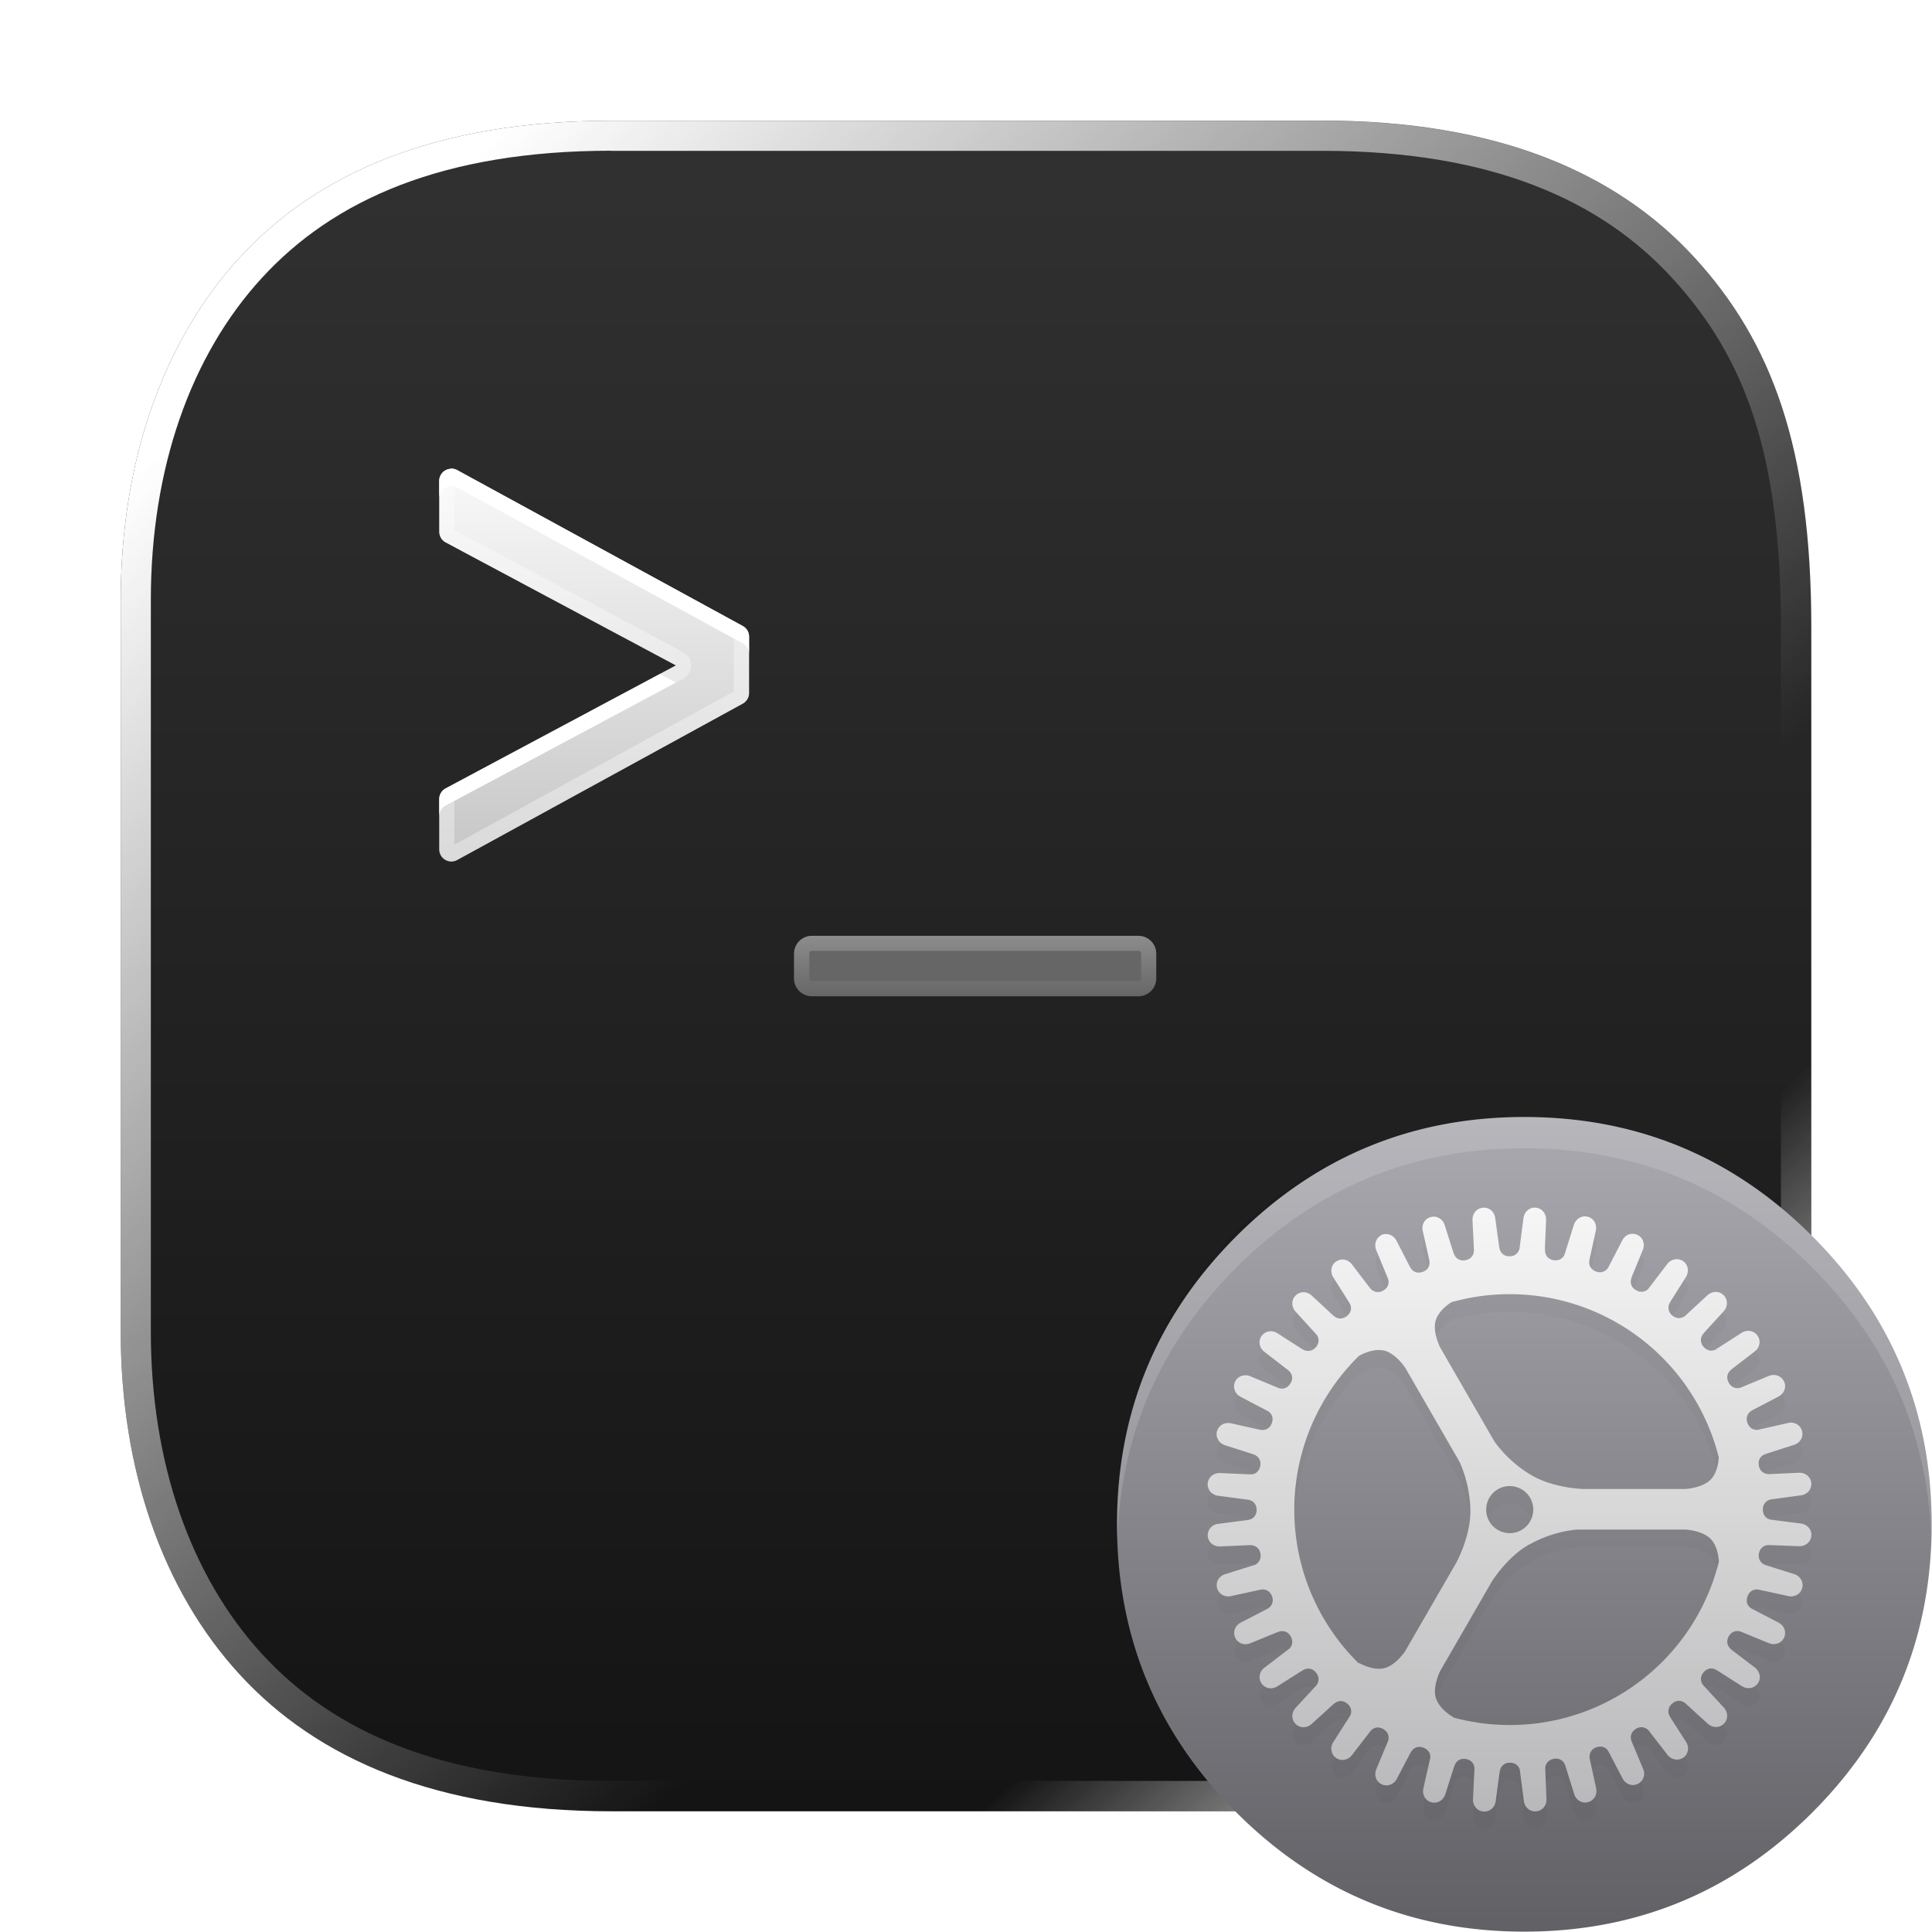 <svg width="64" height="64" version="1.1" viewBox="0 0 16.933 16.933" xmlns="http://www.w3.org/2000/svg" xmlns:xlink="http://www.w3.org/1999/xlink">
 <defs>
  <filter id="b" x="-.06" y="-.06" width="1.12" height="1.12" color-interpolation-filters="sRGB">
   <feGaussianBlur stdDeviation=".65"/>
  </filter>
  <filter id="filter19" x="-.051" y="-.045" width="1.102" height="1.091" color-interpolation-filters="sRGB">
   <feGaussianBlur stdDeviation="0.058"/>
  </filter>
  <linearGradient id="linearGradient14" x1="8.547" x2="8.547" y1="8.202" y2="8.731" gradientUnits="userSpaceOnUse">
   <stop stop-color="#ffffff" offset="0"/>
   <stop stop-color="#ffffff" stop-opacity="0" offset="1"/>
  </linearGradient>
  <filter id="filter14" x="-.028" y="-.168" width="1.056" height="1.336" color-interpolation-filters="sRGB">
   <feGaussianBlur stdDeviation="0.037"/>
  </filter>
  <linearGradient id="linearGradient16" x1="5.207" x2="5.207" y1="4.109" y2="7.552" gradientUnits="userSpaceOnUse">
   <stop stop-color="#f9f9f9" offset="0"/>
   <stop stop-color="#c6c6c6" offset="1"/>
  </linearGradient>
  <filter id="filter8" x="-.012" y="-.012" width="1.024" height="1.024" color-interpolation-filters="sRGB">
   <feGaussianBlur stdDeviation="0.074"/>
  </filter>
  <linearGradient id="linearGradient7" x1="2.598" x2="10.583" y1="2.836" y2="11.312" gradientUnits="userSpaceOnUse" xlink:href="#linearGradient6"/>
  <linearGradient id="linearGradient6">
   <stop stop-color="#ffffff" offset="0"/>
   <stop stop-color="#ffffff" stop-opacity="0" offset="1"/>
  </linearGradient>
  <linearGradient id="linearGradient8" x1="15.081" x2="12.7" y1="14.816" y2="12.171" gradientUnits="userSpaceOnUse" xlink:href="#linearGradient6"/>
  <linearGradient id="linearGradient3" x1="8.466" x2="8.466" y1="1.058" y2="15.875" gradientUnits="userSpaceOnUse">
   <stop stop-color="#323131" offset="0"/>
   <stop stop-color="#141414" offset="1"/>
  </linearGradient>
  <linearGradient id="linearGradient74" x1="-48.492" x2="-48.492" y1="9.589" y2="54.426" gradientTransform="matrix(.118 0 0 .118 18.956 9.454)" gradientUnits="userSpaceOnUse">
   <stop stop-color="#f6f6f6" offset="0"/>
   <stop stop-color="#b8b8ba" offset="1"/>
  </linearGradient>
  <linearGradient id="linearGradient22" x1="512" x2="512" y1="1.999" y2="1022" gradientTransform="translate(17.991 3.969)" gradientUnits="userSpaceOnUse">
   <stop stop-color="#a9a9af" offset="0"/>
   <stop stop-color="#616065" offset="1"/>
  </linearGradient>
  <filter id="filter23" x="-.075" y="-.075" width="1.15" height="1.15" color-interpolation-filters="sRGB">
   <feGaussianBlur stdDeviation="0.165"/>
  </filter>
 </defs>
 <path d="m5.36 1.058c-1.53 0-2.578 0.456-3.26 1.2-0.679 0.74-1.042 1.8-1.042 3.001v6.415c0 1.201 0.363 2.261 1.042 3.001 0.682 0.744 1.73 1.2 3.26 1.2h6.231c1.53 0 2.578-0.456 3.26-1.2 0.679-0.74 1.024-1.703 1.024-3.001v-6.175c0-1.57-0.345-2.502-1.024-3.242-0.682-0.744-1.73-1.2-3.26-1.2h-4.846z" fill="url(#linearGradient3)"/>
 <g filter="url(#filter8)" style="mix-blend-mode:overlay">
  <path d="m5.36 1.058c-1.53 0-2.578 0.456-3.26 1.2-0.679 0.74-1.042 1.8-1.042 3.001v6.415c0 1.201 0.364 2.261 1.042 3.001 0.682 0.744 1.73 1.2 3.26 1.2h6.231c1.53 0 2.578-0.456 3.26-1.2 0.679-0.74 1.024-1.703 1.024-3.001v-6.174c0-1.57-0.346-2.502-1.024-3.242-0.682-0.744-1.73-1.2-3.26-1.2h-4.846zm-0.001 0.264h6.233c1.477 0 2.437 0.431 3.064 1.115 0.634 0.691 0.953 1.531 0.953 3.062v6.174c0 1.251-0.322 2.134-0.953 2.822-0.627 0.684-1.587 1.114-3.064 1.114h-6.233c-1.477 0-2.437-0.43-3.064-1.114-0.625-0.682-0.973-1.675-0.973-2.822v-6.415c0-1.147 0.347-2.14 0.973-2.822 0.627-0.684 1.587-1.115 3.064-1.115z" fill="url(#linearGradient7)"/>
  <path d="m5.36 1.058c-1.53 0-2.578 0.456-3.26 1.2-0.679 0.74-1.042 1.8-1.042 3.001v6.415c0 1.201 0.364 2.261 1.042 3.001 0.682 0.744 1.73 1.2 3.26 1.2h6.231c1.53 0 2.578-0.456 3.26-1.2 0.679-0.74 1.024-1.703 1.024-3.001v-6.174c0-1.57-0.346-2.502-1.024-3.242-0.682-0.744-1.73-1.2-3.26-1.2h-4.846zm-0.001 0.264h6.233c1.477 0 2.437 0.431 3.064 1.115 0.634 0.691 0.953 1.531 0.953 3.062v6.174c0 1.251-0.322 2.134-0.953 2.822-0.627 0.684-1.587 1.114-3.064 1.114h-6.233c-1.477 0-2.437-0.43-3.064-1.114-0.625-0.682-0.973-1.675-0.973-2.822v-6.415c0-1.147 0.347-2.14 0.973-2.822 0.627-0.684 1.587-1.115 3.064-1.115z" fill="url(#linearGradient8)" stroke-width="1"/>
 </g>
 <g filter="url(#filter8)" opacity=".5" style="mix-blend-mode:overlay">
  <path d="m5.36 1.058c-1.53 0-2.578 0.456-3.26 1.2-0.679 0.74-1.042 1.8-1.042 3.001v6.415c0 1.201 0.364 2.261 1.042 3.001 0.682 0.744 1.73 1.2 3.26 1.2h6.231c1.53 0 2.578-0.456 3.26-1.2 0.679-0.74 1.024-1.703 1.024-3.001v-6.174c0-1.57-0.346-2.502-1.024-3.242-0.682-0.744-1.73-1.2-3.26-1.2h-4.846zm-0.001 0.264h6.233c1.477 0 2.437 0.431 3.064 1.115 0.634 0.691 0.953 1.531 0.953 3.062v6.174c0 1.251-0.322 2.134-0.953 2.822-0.627 0.684-1.587 1.114-3.064 1.114h-6.233c-1.477 0-2.437-0.43-3.064-1.114-0.625-0.682-0.973-1.675-0.973-2.822v-6.415c0-1.147 0.347-2.14 0.973-2.822 0.627-0.684 1.587-1.115 3.064-1.115z" fill="url(#linearGradient7)"/>
  <path d="m5.36 1.058c-1.53 0-2.578 0.456-3.26 1.2-0.679 0.74-1.042 1.8-1.042 3.001v6.415c0 1.201 0.364 2.261 1.042 3.001 0.682 0.744 1.73 1.2 3.26 1.2h6.231c1.53 0 2.578-0.456 3.26-1.2 0.679-0.74 1.024-1.703 1.024-3.001v-6.174c0-1.57-0.346-2.502-1.024-3.242-0.682-0.744-1.73-1.2-3.26-1.2h-4.846zm-0.001 0.264h6.233c1.477 0 2.437 0.431 3.064 1.115 0.634 0.691 0.953 1.531 0.953 3.062v6.174c0 1.251-0.322 2.134-0.953 2.822-0.627 0.684-1.587 1.114-3.064 1.114h-6.233c-1.477 0-2.437-0.43-3.064-1.114-0.625-0.682-0.973-1.675-0.973-2.822v-6.415c0-1.147 0.347-2.14 0.973-2.822 0.627-0.684 1.587-1.115 3.064-1.115z" fill="url(#linearGradient8)" stroke-width="1"/>
 </g>
 <path d="m3.95 4.109a0.106 0.106 0 0 0-0.1 0.104v0.447a0.106 0.106 0 0 0 0.056 0.094l2.018 1.078-2.018 1.078a0.106 0.106 0 0 0-0.056 0.094v0.443a0.106 0.106 0 0 0 0.156 0.091l2.504-1.371a0.106 0.106 0 0 0 0.055-0.092v-0.494a0.106 0.106 0 0 0-0.055-0.094l-2.504-1.367a0.106 0.106 0 0 0-0.056-0.012z" fill="url(#linearGradient16)" stop-color="#000000" stroke-linecap="round" stroke-linejoin="round" style="paint-order:stroke markers fill"/>
 <path d="m7.116 8.202h2.861c0.087 0 0.157 0.07 0.157 0.157v0.216c0 0.087-0.07 0.157-0.157 0.157h-2.861c-0.087 0-0.157-0.07-0.157-0.157v-0.216c0-0.087 0.07-0.157 0.157-0.157z" fill="#666666" stop-color="#000000" stroke-linecap="round" stroke-linejoin="round"/>
 <path d="m7.116 8.202c-0.087 0-0.157 0.07-0.157 0.157v0.216c0 0.087 0.07 0.157 0.157 0.157h2.861c0.087 0 0.157-0.07 0.157-0.157v-0.216c0-0.087-0.07-0.157-0.157-0.157zm-0.006 0.132c0.002-2.912e-4 0.004 0 0.006 0h2.861c0.016 0 0.025 0.009 0.025 0.025v0.214c0 0.016-0.009 0.026-0.025 0.026h-2.861c-0.016 0-0.023-0.01-0.023-0.026v-0.214c0-0.014 0.005-0.023 0.018-0.025z" fill="url(#linearGradient14)" filter="url(#filter14)" opacity=".5" stop-color="#000000" stroke-linecap="round" stroke-linejoin="round"/>
 <path d="m3.95 4.109a0.106 0.106 0 0 0-0.1 0.104v0.447a0.106 0.106 0 0 0 0.056 0.094l2.018 1.078-2.018 1.078a0.106 0.106 0 0 0-0.056 0.094v0.443a0.106 0.106 0 0 0 0.156 0.091l2.504-1.371a0.106 0.106 0 0 0 0.055-0.092v-0.494a0.106 0.106 0 0 0-0.055-0.094l-2.504-1.367a0.106 0.106 0 0 0-0.056-0.012zm-0.007 0.128 0.003 0.002h-0.003zm0.039 0.022 2.449 1.339v0.463l-2.449 1.342v-0.383l2.003-1.07a0.132 0.132 0 0 0 0-0.235l-2.003-1.07v-0.387z" fill="#ffffff" opacity=".35" stop-color="#000000" stroke-linecap="round" stroke-linejoin="round"/>
 <path d="m3.95 4.109a0.106 0.106 0 0 0-0.1 0.104v0.15a0.106 0.106 0 0 1 0.1-0.104 0.106 0.106 0 0 1 0.056 0.012l2.504 1.367a0.106 0.106 0 0 1 0.055 0.092v-0.149a0.106 0.106 0 0 0-0.055-0.094l-2.504-1.367a0.106 0.106 0 0 0-0.056-0.012zm1.833 1.799-1.877 1.002a0.106 0.106 0 0 0-0.056 0.094v0.149a0.106 0.106 0 0 1 0.056-0.093l2.018-1.078-0.141-0.075z" fill="#ffffff" filter="url(#filter19)" stop-color="#000000" stroke-linecap="round" stroke-linejoin="round" style="paint-order:stroke markers fill"/>
 <circle transform="scale(.265)" cx="50" cy="50" r="13" filter="url(#b)" opacity=".25" style="paint-order:stroke markers fill"/>
 <g transform="translate(9.776 9.776)scale(.007)" image-rendering="optimizeSpeed" stroke-width="2.308">
  <path d="m984.88 316.75q-9.292-22.529-20.962-44.139a452 452 0 0 0-13.938-24.203c-21.124-34.252-46.894-66.614-77.311-97.029-99.568-99.568-219.83-149.38-360.67-149.38-140.85 0-261.05 49.811-360.61 149.38-99.569 99.572-149.38 219.78-149.38 360.61s49.811 261.11 149.38 360.67c99.568 99.568 219.78 149.32 360.61 149.32 140.84 0 261.11-49.758 360.67-149.32 54.836-54.89 94.598-116.04 119.23-183.42 20.043-54.943 30.092-113.99 30.092-177.25 0-48.515-5.889-94.598-17.72-138.25a657 657 0 0 0-4.214-14.695 498 498 0 0 0-15.18-42.302z" fill="url(#linearGradient22)"/>
  <path d="m512 1.984c-140.85 0-261.02 49.792-360.58 149.36-99.569 99.572-149.44 219.83-149.44 360.66 0 6.575 0.166 13.113 0.383 19.598 4.434-132.42 54.135-246.13 149.05-341.06 99.56-99.569 219.73-149.36 360.58-149.36 140.84 0 261.09 49.793 360.66 149.36 30.417 30.415 56.198 62.821 77.322 97.073a452 452 0 0 1 13.933 24.192c7.78 14.407 14.782 29.077 20.976 44.096a498 498 0 0 1 15.158 42.336 657 657 0 0 1 4.211 14.699c10.226 37.731 15.997 77.298 17.378 118.66 0.217-6.48 0.383-13.028 0.383-19.598 0-48.515-5.93-94.608-17.761-138.26a657 657 0 0 0-4.211-14.699 498 498 0 0 0-15.158-42.259v-0.077c-6.188-14.997-13.207-29.71-20.976-44.096a452 452 0 0 0-13.933-24.192c-21.124-34.252-46.905-66.658-77.322-97.073-99.568-99.568-219.82-149.36-360.66-149.36z" fill="#ffffff" opacity=".15"/>
 </g>
 <path d="m12.101 10.985c-0.043 0.026-0.059 0.08-0.039 0.128l0.104 0.252 3.1e-5 5.17e-4c0.012 0.041-3e-3 0.077-0.04 0.1-0.043 0.026-0.091 0.017-0.122-0.025l-2e-4 1.15e-4 -0.155-0.203c-0.027-0.036-0.072-0.051-0.112-0.038-0.009 0.003-0.018 0.007-0.027 0.013-0.045 0.032-0.054 0.092-0.024 0.139l0.144 0.228 2.36e-4 4.01e-4c0.021 0.041 0.011 0.081-0.025 0.11-0.036 0.029-0.078 0.03-0.114 6.25e-4 -0.002-0.002-0.004-0.003-0.006-0.005l-0.189-0.175c-0.028-0.026-0.065-0.035-0.099-0.025-0.015 0.004-0.03 0.013-0.042 0.025-0.039 0.039-0.037 0.1 8.3e-5 0.141l0.183 0.201c0.026 0.034 0.024 0.074-3e-3 0.108-0.032 0.039-0.079 0.047-0.124 0.018l-2.83e-4 4.23e-4 -0.215-0.138c-0.026-0.017-0.057-0.021-0.084-0.014-0.021 0.006-0.041 0.019-0.055 0.038-0.032 0.045-0.019 0.105 0.025 0.139l0.211 0.163 1.15e-4 2.01e-4c1.54e-4 1.88e-4 5.19e-4 4.92e-4 6.61e-4 6.68e-4l1.16e-4 2.01e-4c0.035 0.031 0.041 0.073 0.016 0.113-0.023 0.038-0.061 0.054-0.102 0.041l-1.15e-4 -2.01e-4 -0.25-0.104c-0.022-0.009-0.046-0.011-0.068-0.005-0.028 7e-3 -0.052 0.025-0.065 0.053-0.023 0.05-6.26e-4 0.107 0.048 0.132l0.238 0.125 1.15e-4 2.01e-4 2.02e-4 -1.16e-4 2e-4 -1.15e-4 1.14e-4 2e-4c0.038 0.023 0.051 0.062 0.036 0.104-0.016 0.048-0.058 0.071-0.11 0.059l-0.249-0.056c-0.017-0.004-0.033-0.003-0.049 3.67e-4 -0.034 0.008-0.063 0.033-0.073 0.07-0.014 0.053 0.018 0.105 0.07 0.122l0.244 0.078 0.005 0.002c1e-3 3.64e-4 0.002 6.69e-4 0.003 1e-3 0.045 0.017 0.066 0.056 0.057 0.102-0.009 0.043-0.038 0.071-0.08 0.073l-3.19e-4 -8.5e-5 -0.272-0.012c-0.01-4.91e-4 -0.021 3.07e-4 -0.03 0.003-0.042 0.01-0.074 0.043-0.078 0.088-0.005 0.055 0.036 0.101 0.091 0.108l0.256 0.034c0.003 2.95e-4 0.005 7.57e-4 0.008 0.001l5.17e-4 -3.2e-5c0.045 0.008 0.072 0.04 0.073 0.086 0.001 0.047-0.026 0.082-0.072 0.091l-9.08e-4 2.6e-4 -0.264 0.034c-0.007 8.91e-4 -0.014 0.002-0.02 0.004-0.044 0.014-0.075 0.056-0.071 0.104 0.005 0.055 0.053 0.093 0.108 0.09l0.257-0.011-8.3e-5 3.19e-4c0.053-0.003 0.089 0.026 0.097 0.076 0.006 0.042-0.011 0.078-0.048 0.096l-0.262 0.082c-0.053 0.016-0.085 0.069-0.07 0.122 0.014 0.053 0.068 0.082 0.122 0.07l0.252-0.055 1.14e-4 2e-4c0.049-0.012 0.088 0.009 0.106 0.054 0.017 0.043 0.004 0.085-0.035 0.11l-0.238 0.123c-0.049 0.025-0.072 0.083-0.048 0.133 0.023 0.05 0.081 0.069 0.132 0.048l0.237-0.097 4.24e-4 2.83e-4c0.049-0.021 0.093-6e-3 0.117 0.038 0.02 0.037 0.017 0.076-0.011 0.105l-2e-4 1.16e-4 -0.22 0.168c-0.044 0.033-0.056 0.094-0.024 0.139 0.032 0.045 0.092 0.054 0.138 0.024l0.218-0.138 4.24e-4 2.82e-4c0.042-0.028 0.086-0.022 0.118 0.015 0.03 0.034 0.032 0.076 0.007 0.112-8.2e-5 1.17e-4 -2.95e-4 6.25e-4 -3.66e-4 7.59e-4 -1.53e-4 2.83e-4 -3.9e-4 6.25e-4 -5.65e-4 8.47e-4l-0.183 0.198c-0.037 0.041-0.039 0.102-1e-6 0.141 0.039 0.039 0.1 0.037 0.141-8.4e-5l0.19-0.173 5.44e-4 4.92e-4c0.039-0.036 0.085-0.037 0.123-0.004 0.032 0.028 0.041 0.065 0.025 0.102l1.14e-4 2.01e-4 -2.01e-4 1.15e-4 -0.149 0.233c-0.03 0.046-0.021 0.107 0.024 0.139 0.045 0.032 0.105 0.019 0.139-0.024l0.157-0.204 4.23e-4 2.82e-4c0.03-0.041 0.073-0.05 0.116-0.026 0.04 0.022 0.057 0.061 0.044 0.104l1.14e-4 2.01e-4 -0.104 0.249c-0.021 0.051-0.002 0.109 0.048 0.132 0.05 0.023 0.107 7.58e-4 0.132-0.048l0.119-0.227 7.57e-4 3.66e-4c0.024-0.048 0.068-0.065 0.115-0.046 0.039 0.015 0.061 0.047 0.059 0.086l1.15e-4 2e-4 -0.061 0.27c-0.012 0.054 0.017 0.108 0.07 0.122 0.053 0.014 0.105-0.018 0.122-0.07l0.078-0.245 9.1e-4 2.49e-4c0.014-0.048 0.052-0.072 0.1-0.065 0.044 0.007 0.074 0.037 0.077 0.081l-8.3e-5 3.19e-4 1.15e-4 2.01e-4 -0.013 0.271c-0.003 0.055 0.036 0.103 0.091 0.108 0.055 0.005 0.101-0.036 0.108-0.091l0.034-0.254 8.48e-4 5.2e-5c0.006-0.053 0.041-0.084 0.092-0.083 0.042 9.09e-4 0.073 0.023 0.084 0.061l1.15e-4 2e-4 1.15e-4 2.01e-4 0.036 0.275c0.007 0.055 0.053 0.095 0.108 0.09 0.055-0.005 0.093-0.053 0.09-0.108l-0.011-0.272c3e-3 -0.042 0.031-0.071 0.073-0.08 0.049-0.01 0.09 0.014 0.105 0.065l0.076 0.244c0.016 0.053 0.069 0.085 0.122 0.07 0.053-0.014 0.082-0.068 0.07-0.122l-0.054-0.249c-6.25e-4 -0.003-0.001-0.005-0.002-0.008-0.008-0.048 0.015-0.087 0.06-0.102 0.041-0.014 0.079-0.002 0.102 0.033 3.77e-4 5.8e-4 6.69e-4 0.001 1e-3 0.002l0.125 0.239c0.026 0.049 0.082 0.071 0.132 0.048 0.05-0.023 0.07-0.081 0.048-0.132l-0.099-0.237c-0.02-0.046-0.005-0.089 0.036-0.114 0.039-0.024 0.081-0.018 0.112 0.015l1.15e-4 2.02e-4 0.164 0.212c0.034 0.044 0.094 0.056 0.139 0.025 0.045-0.032 0.054-0.092 0.024-0.138l-0.137-0.214 4e-4 -2.35e-4c-0.029-0.044-0.022-0.092 0.018-0.124 0.035-0.028 0.075-0.029 0.11-2e-3l2e-4 -1.16e-4 1.16e-4 2.01e-4 0.199 0.181c0.041 0.037 0.102 0.039 0.141-8.4e-5 0.039-0.039 0.037-0.1 1.16e-4 -0.141l-0.174-0.189c-0.001-0.001-0.002-0.003-0.004-0.004l-0.001-0.001c-0.03-0.036-0.029-0.078-5.4e-5 -0.114 0.03-0.037 0.072-0.046 0.114-0.022 0.003 0.002 0.005 0.003 0.008 0.005l0.215 0.137c0.047 0.029 0.107 0.021 0.139-0.024 0.032-0.045 0.019-0.105-0.025-0.139l-0.202-0.154 8.5e-5 -3.19e-4c-0.043-0.032-0.052-0.079-0.026-0.122 0.023-0.038 0.062-0.053 0.104-0.039l4.23e-4 2.82e-4 0.246 0.101c0.051 0.021 0.109 0.002 0.133-0.048 0.023-0.05 7.13e-4 -0.107-0.048-0.132l-0.235-0.122-0.001-6.69e-4c-0.039-0.023-0.052-0.063-0.037-0.106 0.016-0.046 0.054-0.069 0.103-0.06 2e-3 3.9e-4 0.004 1e-3 0.006 0.002l0.249 0.054c0.054 0.012 0.108-0.017 0.122-0.071 0.014-0.053-0.018-0.105-0.071-0.122l-0.242-0.076c-0.051-0.015-0.076-0.057-0.066-0.106 9e-3 -0.045 0.041-0.072 0.088-0.072 0.002 1.5e-5 0.004-2.4e-5 0.007 1.14e-4l0.256 0.01c0.055 0.002 0.103-0.036 0.108-0.091 0.005-0.055-0.036-0.101-0.09-0.108l-0.268-0.034c-0.042-0.01-0.066-0.043-0.067-0.087-0.001-0.05 0.03-0.086 0.082-0.092l2.01e-4 -1.14e-4 0.252-0.034c0.055-0.007 0.095-0.053 0.09-0.108-0.005-0.055-0.053-0.093-0.108-0.09l-0.262 0.012c-3.07e-4 5e-6 -7.13e-4 6.5e-5 -1e-3 6.3e-5 -0.048-7.58e-4 -0.082-0.031-0.089-0.078-0.007-0.048 0.016-0.086 0.065-0.1l8.4e-5 -3.19e-4 0.244-0.078c0.053-0.017 0.085-0.069 0.07-0.122-0.014-0.053-0.068-0.083-0.122-0.07l-0.265 0.06-2e-4 1.15e-4 -1.16e-4 -2e-4 -2e-4 1.16e-4c-0.041 0.004-0.074-0.018-0.09-0.059-0.018-0.047-0.002-0.091 0.046-0.114l-1.42e-4 -7.14e-4 0.226-0.118c0.049-0.026 0.072-0.082 0.048-0.132-0.016-0.034-0.048-0.054-0.084-0.057-0.012-7.59e-4 -0.024 3.65e-4 -0.037 0.004-0.004 0.001-0.008 0.003-0.012 0.004l-0.245 0.102-0.001 4.91e-4c-0.044 0.014-0.084-0.003-0.106-0.044-0.023-0.043-0.014-0.086 0.026-0.116l-6.67e-4 -6.7e-4 0.203-0.156c0.044-0.034 0.056-0.094 0.024-0.139-0.022-0.031-0.057-0.045-0.092-0.041-4e-3 4.51e-4 -0.008 0.001-0.012 0.002-0.012 0.003-0.023 0.007-0.034 0.014l-0.232 0.149c-0.037 0.016-0.074 0.006-0.102-0.025-0.033-0.038-0.032-0.085 0.004-0.123l-4.46e-4 -8.03e-4 0.172-0.188c0.037-0.041 0.039-0.102 1.17e-4 -0.141-0.027-0.027-0.064-0.035-0.098-0.025-0.015 0.005-0.03 0.013-0.043 0.024l-0.198 0.183-2e-4 1.15e-4c-0.036 0.026-0.079 0.024-0.113-0.006-0.036-0.032-0.042-0.076-0.015-0.118l-5.34e-4 -4.83e-4 0.137-0.217c0.029-0.047 0.021-0.107-0.024-0.139-0.014-0.01-0.03-0.015-0.046-0.017-0.013-0.001-0.026-5.1e-5 -0.039 0.004-0.021 0.006-0.04 0.019-0.055 0.038l-0.167 0.219c-0.029 0.028-0.068 0.032-0.105 0.011-0.044-0.024-0.059-0.068-0.038-0.117l-8.48e-4 -5.68e-4 0.097-0.236c0.021-0.051 2e-3 -0.109-0.048-0.132-0.016-0.007-0.032-0.01-0.048-0.009-0.004 2.97e-4 -0.009 5.33e-4 -0.013 0.001-0.03 6e-3 -0.056 0.026-0.071 0.056l-0.124 0.24-4.01e-4 2.36e-4c-0.025 0.037-0.066 0.049-0.108 0.032-0.045-0.018-0.066-0.057-0.054-0.106l-6.25e-4 -1.64e-4 0.055-0.251c0.012-0.054-0.017-0.108-0.07-0.122-0.017-0.004-0.033-0.004-0.048-4.96e-4 -0.034 0.008-0.062 0.035-0.074 0.071l-0.083 0.264-8.5e-5 3.18e-4c-0.018 0.036-0.053 0.052-0.094 0.046-0.05-0.008-0.079-0.044-0.076-0.097l-9.09e-4 -2.49e-4 0.01-0.255c0.002-0.055-0.035-0.103-0.09-0.108-0.014-0.001-0.027 3.35e-4 -0.039 0.004-0.036 0.012-0.063 0.045-0.069 0.086l-0.035 0.27 1.16e-4 2.01e-4c-0.012 0.042-0.045 0.067-0.09 0.066-0.048-0.001-0.081-0.031-0.087-0.081l-8.46e-4 -5.3e-5 -0.035-0.255c-0.007-0.055-0.053-0.095-0.108-0.09-0.007 6.02e-4 -0.013 2e-3 -0.02 4e-3 -0.044 0.013-0.073 0.056-0.071 0.104l0.012 0.257c0.003 0.05-0.024 0.085-0.072 0.095-0.047 0.009-0.087-0.012-0.104-0.058-8.91e-4 -0.002-0.002-0.005-0.003-0.008l-0.077-0.242c-0.017-0.053-0.069-0.085-0.122-0.07-0.053 0.014-0.083 0.068-0.07 0.122l0.056 0.25c0.012 0.052-0.01 0.093-0.058 0.109-0.046 0.016-0.088-4.49e-4 -0.111-0.046l-0.118-0.229c-0.022-0.043-0.069-0.065-0.114-0.055-0.006 0.002-0.013 0.004-0.019 0.007-0.003 0.002-0.006 0.003-0.009 0.005zm-0.194 1.057s0.109-0.068 0.213-0.051c0.108 0.017 0.197 0.154 0.197 0.154l0.472 0.818s0.094 0.181 0.098 0.429c3e-3 0.235-0.125 0.463-0.125 0.463l-0.445 0.77s-0.088 0.137-0.197 0.154c-0.104 0.017-0.213-0.051-0.213-0.051l0.007 0.012a1.889 1.889 0 0 1-0.506-0.863 1.889 1.889 0 0 1 0.499-1.834zm0.822-0.475a1.889 1.889 0 0 1 0.014-4e-3 1.889 1.889 0 0 1 2.313 1.335 1.889 1.889 0 0 1 8e-3 0.031c-0.002 0.042-0.013 0.125-0.061 0.184-0.069 0.085-0.232 0.093-0.232 0.093l-0.89 1e-4s-0.261-0.003-0.464-0.124c-0.214-0.127-0.323-0.299-0.323-0.299l-0.472-0.818s-0.074-0.145-0.035-0.247c0.031-0.081 0.112-0.136 0.141-0.153zm0.4 1.641a0.207 0.207 0 0 1 0.282 0.076 0.207 0.207 0 0 1-0.076 0.282 0.207 0.207 0 0 1-0.282-0.076 0.207 0.207 0 0 1 0.076-0.282zm0.277 0.484c0.217-0.122 0.421-0.13 0.421-0.13l0.945-1.18e-4s0.162 0.008 0.231 0.093c0.05 0.062 0.06 0.15 0.062 0.189a1.889 1.889 0 0 1-1.344 1.367 1.889 1.889 0 0 1-0.991-0.004l0.009-1.3e-4s-0.113-0.06-0.151-0.159c-0.039-0.102 0.035-0.247 0.035-0.247l0.452-0.783 5.8e-4 -8.47e-4c0.032-0.05 0.155-0.228 0.33-0.326z" fill="#000000" filter="url(#filter23)" opacity=".15" stroke-linecap="round" stroke-linejoin="round" stroke-width=".892" style="paint-order:fill markers stroke"/>
 <path d="m12.101 10.829c-0.043 0.026-0.059 0.08-0.039 0.128l0.104 0.252 3.1e-5 5.17e-4c0.012 0.041-3e-3 0.077-0.04 0.1-0.043 0.026-0.091 0.017-0.122-0.025l-2e-4 1.15e-4 -0.155-0.203c-0.027-0.036-0.072-0.051-0.112-0.038-0.009 0.003-0.018 0.007-0.027 0.013-0.045 0.032-0.054 0.092-0.024 0.139l0.144 0.228 2.36e-4 4.01e-4c0.021 0.041 0.011 0.081-0.025 0.11-0.036 0.029-0.078 0.03-0.114 6.25e-4 -0.002-0.002-0.004-0.003-0.006-0.005l-0.189-0.175c-0.028-0.026-0.065-0.035-0.099-0.025-0.015 0.004-0.03 0.013-0.042 0.025-0.039 0.039-0.037 0.1 8.3e-5 0.141l0.183 0.201c0.026 0.034 0.024 0.074-3e-3 0.108-0.032 0.039-0.079 0.047-0.124 0.018l-2.83e-4 4.23e-4 -0.215-0.138c-0.026-0.017-0.057-0.021-0.084-0.014-0.021 0.006-0.041 0.019-0.055 0.038-0.032 0.045-0.019 0.105 0.025 0.139l0.211 0.163 1.15e-4 2.01e-4c1.54e-4 1.88e-4 5.19e-4 4.92e-4 6.61e-4 6.68e-4l1.16e-4 2.01e-4c0.035 0.031 0.041 0.073 0.016 0.113-0.023 0.038-0.061 0.054-0.102 0.041l-1.15e-4 -2.01e-4 -0.25-0.104c-0.022-0.009-0.046-0.011-0.068-0.005-0.028 7e-3 -0.052 0.025-0.065 0.053-0.023 0.05-6.26e-4 0.107 0.048 0.132l0.238 0.125 1.15e-4 2.01e-4 2.02e-4 -1.16e-4 2e-4 -1.15e-4 1.14e-4 2e-4c0.038 0.023 0.051 0.062 0.036 0.104-0.016 0.048-0.058 0.071-0.11 0.059l-0.249-0.056c-0.017-0.004-0.033-0.003-0.049 3.67e-4 -0.034 0.008-0.063 0.033-0.073 0.07-0.014 0.053 0.018 0.105 0.07 0.122l0.244 0.078 0.005 0.002c1e-3 3.64e-4 0.002 6.69e-4 0.003 1e-3 0.045 0.017 0.066 0.056 0.057 0.102-0.009 0.043-0.038 0.071-0.08 0.073l-3.19e-4 -8.5e-5 -0.272-0.012c-0.01-4.91e-4 -0.021 3.07e-4 -0.03 0.003-0.042 0.01-0.074 0.043-0.078 0.088-0.005 0.055 0.036 0.101 0.091 0.108l0.256 0.034c0.003 2.95e-4 0.005 7.57e-4 0.008 0.001l5.17e-4 -3.2e-5c0.045 0.008 0.072 0.04 0.073 0.086 0.001 0.047-0.026 0.082-0.072 0.091l-9.08e-4 2.6e-4 -0.264 0.034c-0.007 8.91e-4 -0.014 0.002-0.02 0.004-0.044 0.014-0.075 0.056-0.071 0.104 0.005 0.055 0.053 0.093 0.108 0.09l0.257-0.011-8.3e-5 3.19e-4c0.053-0.003 0.089 0.026 0.097 0.076 0.006 0.042-0.011 0.078-0.048 0.096l-0.262 0.082c-0.053 0.016-0.085 0.069-0.07 0.122 0.014 0.053 0.068 0.082 0.122 0.07l0.252-0.055 1.14e-4 2e-4c0.049-0.012 0.088 0.009 0.106 0.054 0.017 0.043 0.004 0.085-0.035 0.11l-0.238 0.123c-0.049 0.025-0.072 0.083-0.048 0.133 0.023 0.05 0.081 0.069 0.132 0.048l0.237-0.097 4.24e-4 2.83e-4c0.049-0.021 0.093-6e-3 0.117 0.038 0.02 0.037 0.017 0.076-0.011 0.105l-2e-4 1.16e-4 -0.22 0.168c-0.044 0.033-0.056 0.094-0.024 0.139 0.032 0.045 0.092 0.054 0.138 0.024l0.218-0.138 4.24e-4 2.82e-4c0.042-0.028 0.086-0.022 0.118 0.015 0.03 0.034 0.032 0.076 0.007 0.112-8.2e-5 1.17e-4 -2.95e-4 6.25e-4 -3.66e-4 7.59e-4 -1.53e-4 2.83e-4 -3.9e-4 6.25e-4 -5.65e-4 8.47e-4l-0.183 0.198c-0.037 0.041-0.039 0.102-1e-6 0.141 0.039 0.039 0.1 0.037 0.141-8.4e-5l0.19-0.173 5.44e-4 4.92e-4c0.039-0.036 0.085-0.037 0.123-0.004 0.032 0.028 0.041 0.065 0.025 0.102l1.14e-4 2.01e-4 -2.01e-4 1.15e-4 -0.149 0.233c-0.03 0.046-0.021 0.107 0.024 0.139 0.045 0.032 0.105 0.019 0.139-0.024l0.157-0.204 4.23e-4 2.82e-4c0.03-0.041 0.073-0.05 0.116-0.026 0.04 0.022 0.057 0.061 0.044 0.104l1.14e-4 2.01e-4 -0.104 0.249c-0.021 0.051-0.002 0.109 0.048 0.132 0.05 0.023 0.107 7.58e-4 0.132-0.048l0.119-0.227 7.57e-4 3.66e-4c0.024-0.048 0.068-0.065 0.115-0.046 0.039 0.015 0.061 0.047 0.059 0.086l1.15e-4 2e-4 -0.061 0.27c-0.012 0.054 0.017 0.108 0.07 0.122 0.053 0.014 0.105-0.018 0.122-0.07l0.078-0.245 9.1e-4 2.49e-4c0.014-0.048 0.052-0.072 0.1-0.065 0.044 0.007 0.074 0.037 0.077 0.081l-8.3e-5 3.19e-4 1.15e-4 2.01e-4 -0.013 0.271c-0.003 0.055 0.036 0.103 0.091 0.108 0.055 0.005 0.101-0.036 0.108-0.091l0.034-0.254 8.48e-4 5.2e-5c0.006-0.053 0.041-0.084 0.092-0.083 0.042 9.09e-4 0.073 0.023 0.084 0.061l1.15e-4 2e-4 1.15e-4 2.01e-4 0.036 0.275c0.007 0.055 0.053 0.095 0.108 0.09 0.055-0.005 0.093-0.053 0.09-0.108l-0.011-0.272c3e-3 -0.042 0.031-0.071 0.073-0.08 0.049-0.01 0.09 0.014 0.105 0.065l0.076 0.244c0.016 0.053 0.069 0.085 0.122 0.07 0.053-0.014 0.082-0.068 0.07-0.122l-0.054-0.249c-6.25e-4 -0.003-0.001-0.005-0.002-0.008-0.008-0.048 0.015-0.087 0.06-0.102 0.041-0.014 0.079-0.002 0.102 0.033 3.77e-4 5.8e-4 6.69e-4 0.001 1e-3 0.002l0.125 0.239c0.026 0.049 0.082 0.071 0.132 0.048 0.05-0.023 0.07-0.081 0.048-0.132l-0.099-0.237c-0.02-0.046-0.005-0.089 0.036-0.114 0.039-0.024 0.081-0.018 0.112 0.015l1.15e-4 2.02e-4 0.164 0.212c0.034 0.044 0.094 0.056 0.139 0.025 0.045-0.032 0.054-0.092 0.024-0.138l-0.137-0.214 4e-4 -2.35e-4c-0.029-0.044-0.022-0.092 0.018-0.124 0.035-0.028 0.075-0.029 0.11-2e-3l2e-4 -1.16e-4 1.16e-4 2.01e-4 0.199 0.181c0.041 0.037 0.102 0.039 0.141-8.4e-5 0.039-0.039 0.037-0.1 1.16e-4 -0.141l-0.174-0.189c-0.001-0.001-0.002-0.003-0.004-0.004l-0.001-0.001c-0.03-0.036-0.029-0.078-5.4e-5 -0.114 0.03-0.037 0.072-0.046 0.114-0.022 0.003 0.002 0.005 0.003 0.008 0.005l0.215 0.137c0.047 0.029 0.107 0.021 0.139-0.024 0.032-0.045 0.019-0.105-0.025-0.139l-0.202-0.154 8.5e-5 -3.19e-4c-0.043-0.032-0.052-0.079-0.026-0.122 0.023-0.038 0.062-0.053 0.104-0.039l4.23e-4 2.82e-4 0.246 0.101c0.051 0.021 0.109 0.002 0.133-0.048 0.023-0.05 7.13e-4 -0.107-0.048-0.132l-0.235-0.122-0.001-6.69e-4c-0.039-0.023-0.052-0.063-0.037-0.106 0.016-0.046 0.054-0.069 0.103-0.06 2e-3 3.9e-4 0.004 1e-3 0.006 0.002l0.249 0.054c0.054 0.012 0.108-0.017 0.122-0.071 0.014-0.053-0.018-0.105-0.071-0.122l-0.242-0.076c-0.051-0.015-0.076-0.057-0.066-0.106 9e-3 -0.045 0.041-0.072 0.088-0.072 0.002 1.5e-5 0.004-2.4e-5 0.007 1.14e-4l0.256 0.01c0.055 0.002 0.103-0.036 0.108-0.091 0.005-0.055-0.036-0.101-0.09-0.108l-0.268-0.034c-0.042-0.01-0.066-0.043-0.067-0.087-0.001-0.05 0.03-0.086 0.082-0.092l2.01e-4 -1.14e-4 0.252-0.034c0.055-0.007 0.095-0.053 0.09-0.108-0.005-0.055-0.053-0.093-0.108-0.09l-0.262 0.012c-3.07e-4 5e-6 -7.13e-4 6.5e-5 -1e-3 6.3e-5 -0.048-7.58e-4 -0.082-0.031-0.089-0.078-0.007-0.048 0.016-0.086 0.065-0.1l8.4e-5 -3.19e-4 0.244-0.078c0.053-0.017 0.085-0.069 0.07-0.122-0.014-0.053-0.068-0.083-0.122-0.07l-0.265 0.06-2e-4 1.15e-4 -1.16e-4 -2e-4 -2e-4 1.16e-4c-0.041 0.004-0.074-0.018-0.09-0.059-0.018-0.047-0.002-0.091 0.046-0.114l-1.42e-4 -7.14e-4 0.226-0.118c0.049-0.026 0.072-0.082 0.048-0.132-0.016-0.034-0.048-0.054-0.084-0.057-0.012-7.59e-4 -0.024 3.65e-4 -0.037 0.004-0.004 0.001-0.008 0.003-0.012 0.004l-0.245 0.102-0.001 4.91e-4c-0.044 0.014-0.084-0.003-0.106-0.044-0.023-0.043-0.014-0.086 0.026-0.116l-6.67e-4 -6.7e-4 0.203-0.156c0.044-0.034 0.056-0.094 0.024-0.139-0.022-0.031-0.057-0.045-0.092-0.041-4e-3 4.51e-4 -0.008 0.001-0.012 0.002-0.012 0.003-0.023 0.007-0.034 0.014l-0.232 0.149c-0.037 0.016-0.074 0.006-0.102-0.025-0.033-0.038-0.032-0.085 0.004-0.123l-4.46e-4 -8.03e-4 0.172-0.188c0.037-0.041 0.039-0.102 1.17e-4 -0.141-0.027-0.027-0.064-0.035-0.098-0.025-0.015 0.005-0.03 0.013-0.043 0.024l-0.198 0.183-2e-4 1.15e-4c-0.036 0.026-0.079 0.024-0.113-0.006-0.036-0.032-0.042-0.076-0.015-0.118l-5.34e-4 -4.83e-4 0.137-0.217c0.029-0.047 0.021-0.107-0.024-0.139-0.014-0.01-0.03-0.015-0.046-0.017-0.013-0.001-0.026-5.1e-5 -0.039 0.004-0.021 0.006-0.04 0.019-0.055 0.038l-0.167 0.219c-0.029 0.028-0.068 0.032-0.105 0.011-0.044-0.024-0.059-0.068-0.038-0.117l-8.48e-4 -5.68e-4 0.097-0.236c0.021-0.051 2e-3 -0.109-0.048-0.132-0.016-0.007-0.032-0.01-0.048-0.009-0.004 2.97e-4 -0.009 5.33e-4 -0.013 0.001-0.03 6e-3 -0.056 0.026-0.071 0.056l-0.124 0.24-4.01e-4 2.36e-4c-0.025 0.037-0.066 0.049-0.108 0.032-0.045-0.018-0.066-0.057-0.054-0.106l-6.25e-4 -1.64e-4 0.055-0.251c0.012-0.054-0.017-0.108-0.07-0.122-0.017-0.004-0.033-0.004-0.048-4.96e-4 -0.034 0.008-0.062 0.035-0.074 0.071l-0.083 0.264-8.5e-5 3.18e-4c-0.018 0.036-0.053 0.052-0.094 0.046-0.05-0.008-0.079-0.044-0.076-0.097l-9.09e-4 -2.49e-4 0.01-0.255c0.002-0.055-0.035-0.103-0.09-0.108-0.014-0.001-0.027 3.35e-4 -0.039 0.004-0.036 0.012-0.063 0.045-0.069 0.086l-0.035 0.27 1.16e-4 2.01e-4c-0.012 0.042-0.045 0.067-0.09 0.066-0.048-0.001-0.081-0.031-0.087-0.081l-8.46e-4 -5.3e-5 -0.035-0.255c-0.007-0.055-0.053-0.095-0.108-0.09-0.007 6.02e-4 -0.013 2e-3 -0.02 4e-3 -0.044 0.013-0.073 0.056-0.071 0.104l0.012 0.257c0.003 0.05-0.024 0.085-0.072 0.095-0.047 0.009-0.087-0.012-0.104-0.058-8.91e-4 -0.002-0.002-0.005-0.003-0.008l-0.077-0.242c-0.017-0.053-0.069-0.085-0.122-0.07-0.053 0.014-0.083 0.068-0.07 0.122l0.056 0.25c0.012 0.052-0.01 0.093-0.058 0.109-0.046 0.016-0.088-4.49e-4 -0.111-0.046l-0.118-0.229c-0.022-0.043-0.069-0.065-0.114-0.055-0.006 0.002-0.013 0.004-0.019 0.007-0.003 0.002-0.006 0.003-0.009 0.005zm-0.194 1.057s0.109-0.068 0.213-0.051c0.108 0.017 0.197 0.154 0.197 0.154l0.472 0.818s0.094 0.181 0.098 0.429c3e-3 0.235-0.125 0.463-0.125 0.463l-0.445 0.77s-0.088 0.137-0.197 0.154c-0.104 0.017-0.213-0.051-0.213-0.051l0.007 0.012a1.889 1.889 0 0 1-0.506-0.863 1.889 1.889 0 0 1 0.499-1.834zm0.822-0.475a1.889 1.889 0 0 1 0.014-4e-3 1.889 1.889 0 0 1 2.313 1.335 1.889 1.889 0 0 1 8e-3 0.031c-0.002 0.042-0.013 0.125-0.061 0.184-0.069 0.085-0.232 0.093-0.232 0.093l-0.89 1e-4s-0.261-0.003-0.464-0.124c-0.214-0.127-0.323-0.299-0.323-0.299l-0.472-0.818s-0.074-0.145-0.035-0.247c0.031-0.081 0.112-0.136 0.141-0.153zm0.4 1.641a0.207 0.207 0 0 1 0.282 0.076 0.207 0.207 0 0 1-0.076 0.282 0.207 0.207 0 0 1-0.282-0.076 0.207 0.207 0 0 1 0.076-0.282zm0.277 0.484c0.217-0.122 0.421-0.13 0.421-0.13l0.945-1.18e-4s0.162 0.008 0.231 0.093c0.05 0.062 0.06 0.15 0.062 0.189a1.889 1.889 0 0 1-1.344 1.367 1.889 1.889 0 0 1-0.991-0.004l0.009-1.3e-4s-0.113-0.06-0.151-0.159c-0.039-0.102 0.035-0.247 0.035-0.247l0.452-0.783 5.8e-4 -8.47e-4c0.032-0.05 0.155-0.228 0.33-0.326z" fill="url(#linearGradient74)" stroke-linecap="round" stroke-linejoin="round" stroke-width=".892" style="paint-order:fill markers stroke"/>
</svg>
